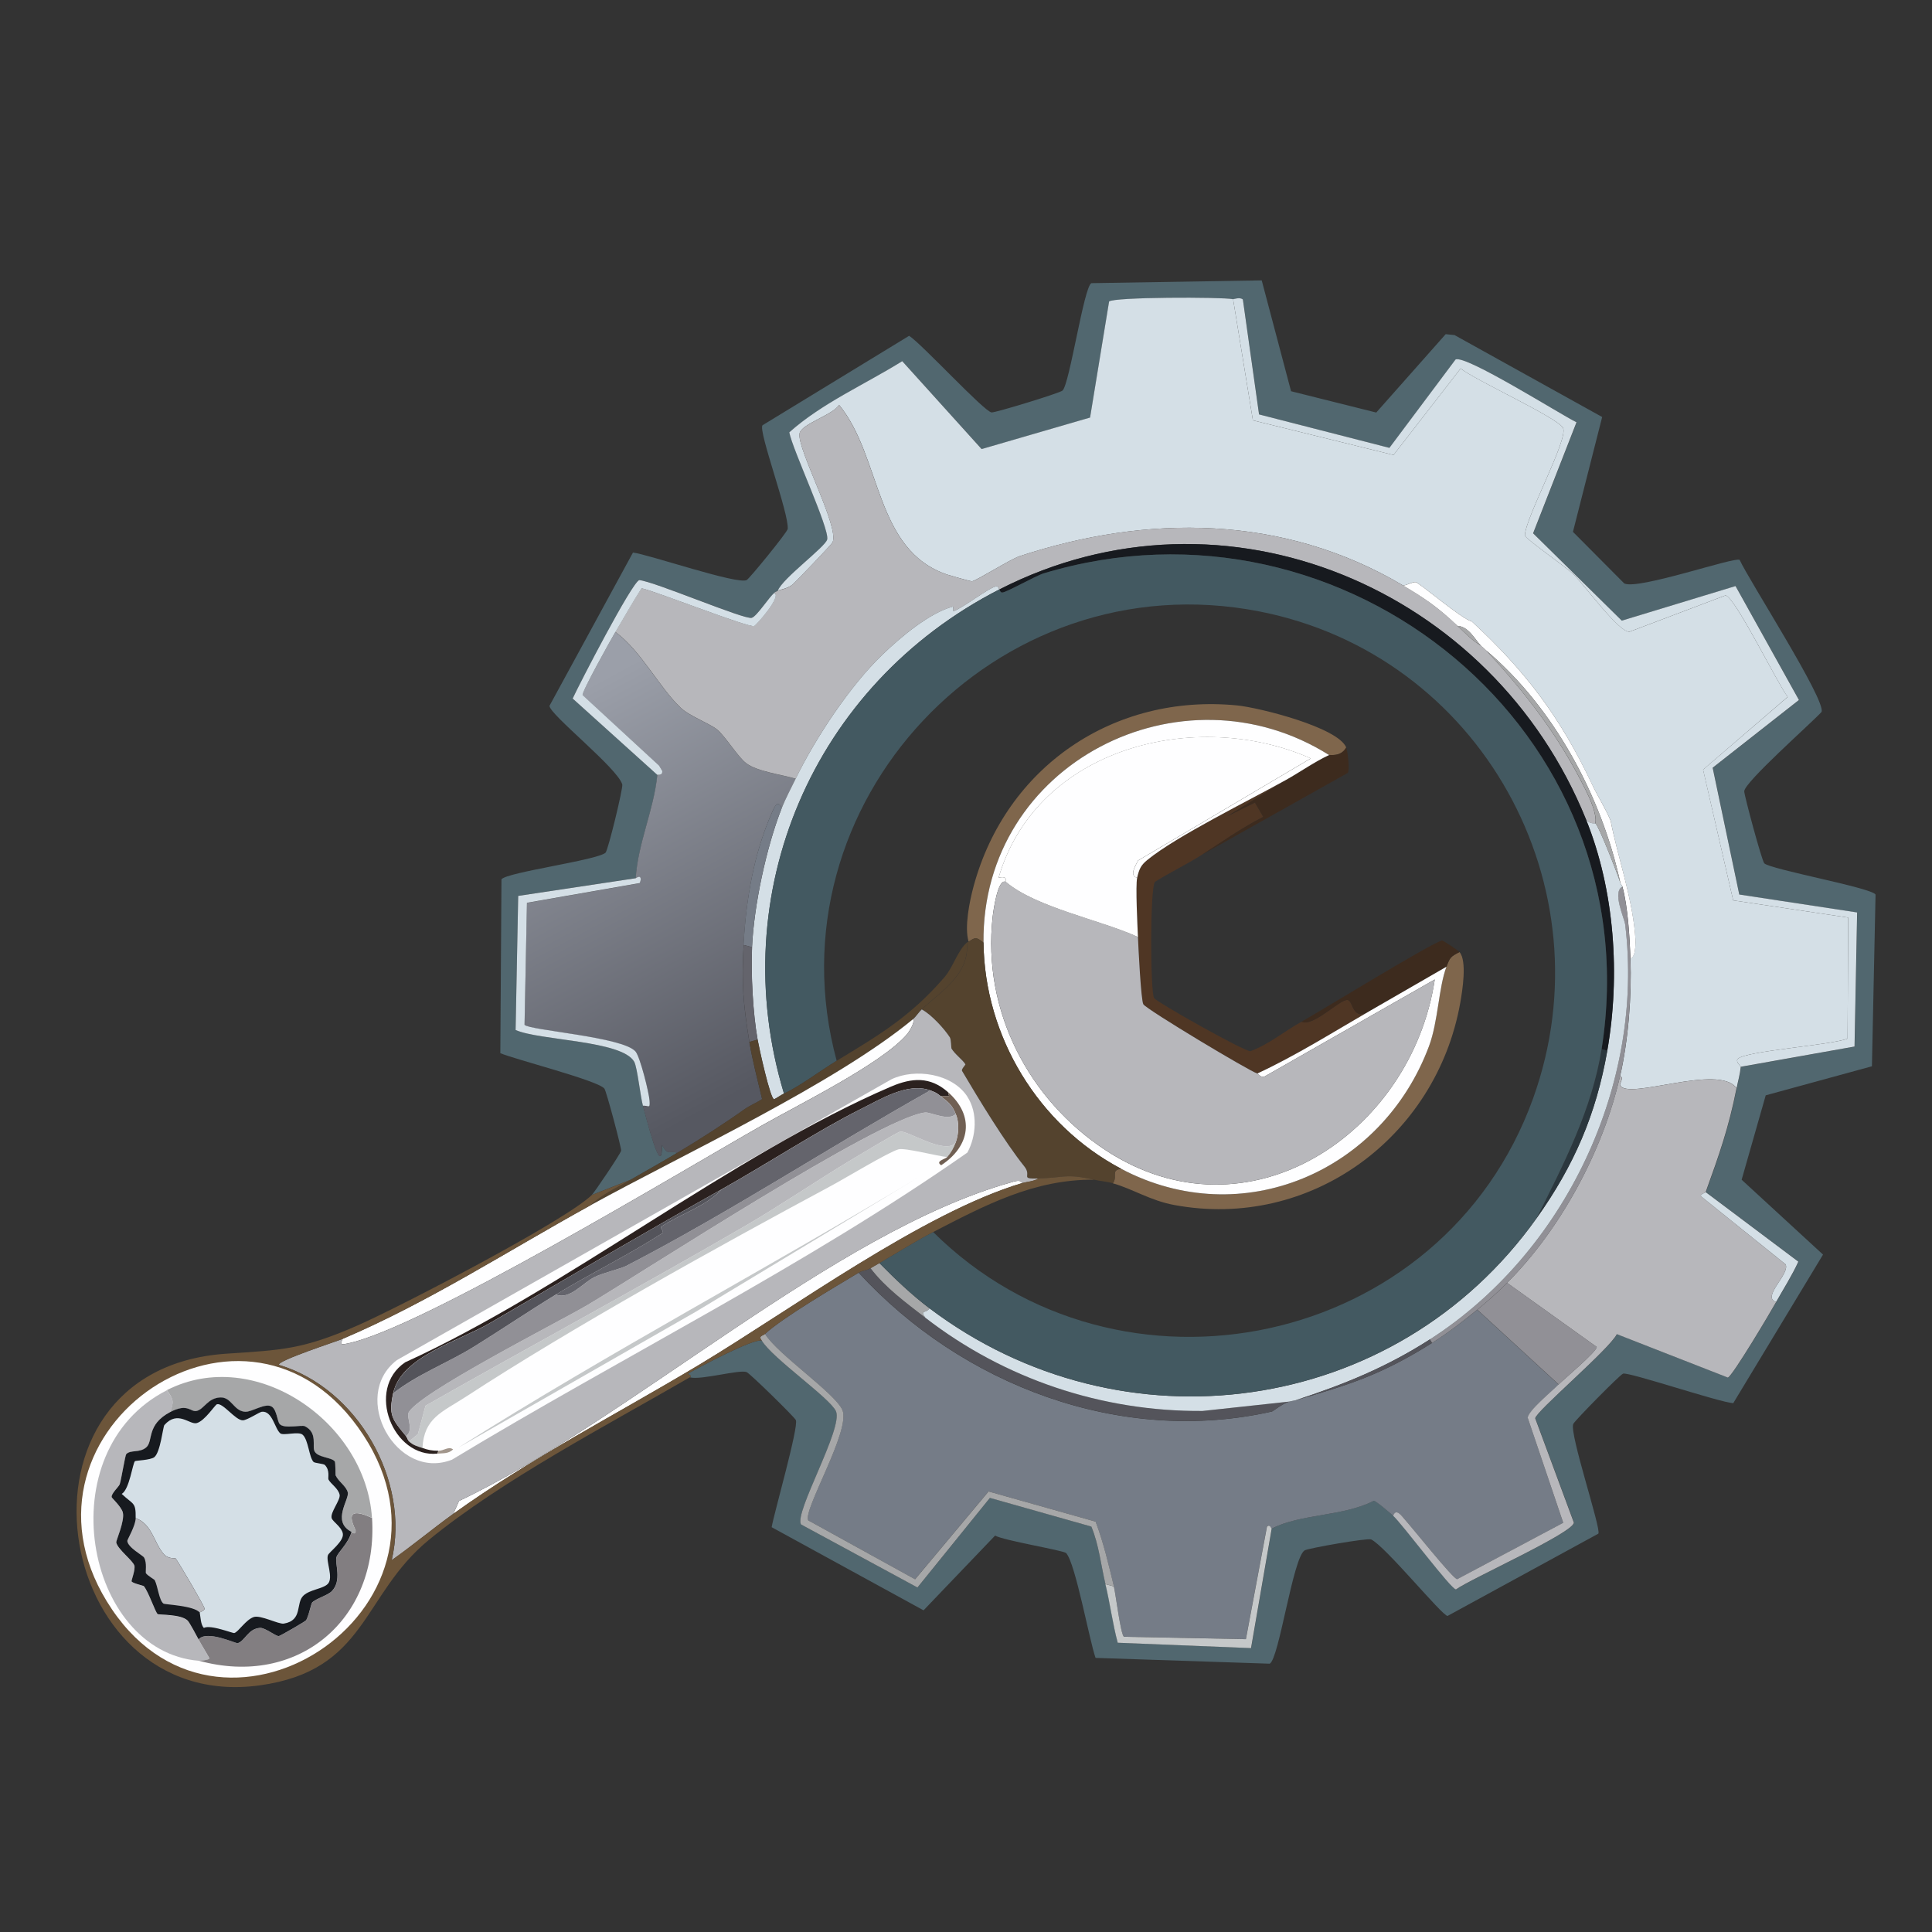 <svg width="32" height="32" viewBox="0 0 32 32" fill="none" xmlns="http://www.w3.org/2000/svg">
<rect x="0" y="0" width="32" height="32" fill="#333333" stroke="none"/>
<g clip-path="url(#clip0_6413_76082)">
<path d="M11.425 22.813C11.485 22.778 11.369 22.767 11.406 22.745C11.592 22.638 12.474 22.169 12.617 22.204C12.791 22.495 13.749 23.156 13.847 23.373C13.972 23.652 13.149 25.06 13.269 25.25L15.197 26.294L16.397 24.809L18.076 25.284C18.203 25.591 18.234 25.921 18.311 26.237C18.387 26.553 18.429 26.887 18.514 27.208L20.723 27.297L21.065 25.319C21.534 25.071 22.247 25.119 22.756 24.857C22.792 24.859 23.033 25.064 23.078 25.106C23.238 25.254 24.038 26.328 24.119 26.326C24.346 26.157 26.07 25.385 26.071 25.219L25.431 23.492C25.432 23.384 26.659 22.347 26.783 22.098L28.622 22.817C28.7 22.791 29.334 21.722 29.422 21.564C29.547 21.343 29.684 21.129 29.789 20.897L28.255 19.746C28.479 19.125 28.636 18.683 28.765 18.027C28.789 17.903 28.82 17.805 28.836 17.67L30.719 17.335L30.762 15.114L28.809 14.817L28.369 12.717L29.798 11.595L28.748 9.708L26.863 10.281L25.395 8.834L26.114 6.995C25.853 6.869 24.27 5.868 24.109 5.956L23.015 7.419L20.855 6.865L20.587 4.962C20.539 4.918 20.435 4.959 20.426 4.956C20.224 4.918 18.441 4.921 18.371 4.995L18.056 6.917L16.261 7.439L14.945 5.983C14.322 6.371 13.617 6.678 13.074 7.162C13.128 7.446 13.743 8.757 13.702 8.936C13.675 9.06 12.959 9.582 12.886 9.784C12.869 9.797 12.844 9.804 12.826 9.818C12.735 9.892 12.539 10.204 12.452 10.232C12.337 10.269 10.843 9.631 10.588 9.607C10.464 9.649 9.602 11.318 9.485 11.569L10.889 12.835C10.831 13.415 10.568 13.959 10.531 14.545L8.583 14.839L8.54 17.06C8.937 17.237 10.308 17.23 10.506 17.587C10.557 17.678 10.606 18.159 10.65 18.315C10.697 18.483 10.968 19.578 10.965 18.964C11.076 19.156 11.082 19.046 11.218 19.094C10.964 19.246 10.704 19.391 10.447 19.539L9.802 19.793C9.839 19.758 10.285 19.102 10.288 19.058C10.292 19.005 10.043 18.072 10.011 18.031C9.907 17.897 8.532 17.548 8.287 17.444L8.306 14.564C8.397 14.446 9.892 14.249 10.03 14.123C10.072 14.082 10.323 13.049 10.307 12.993C10.227 12.72 9.107 11.839 9.101 11.691L10.484 9.152C10.751 9.185 12.22 9.689 12.368 9.607C12.416 9.581 13.041 8.815 13.047 8.761C13.072 8.513 12.556 7.139 12.629 7.044L15.058 5.562C15.268 5.696 16.302 6.82 16.424 6.831C16.485 6.837 17.554 6.511 17.599 6.469C17.717 6.357 17.951 4.755 18.076 4.69L20.898 4.644L21.384 6.48L22.795 6.833L23.945 5.535L24.092 5.55L26.537 6.907L26.053 8.809L26.903 9.664C27.131 9.775 28.731 9.219 28.814 9.273C28.963 9.604 30.253 11.607 30.17 11.793C30 11.979 28.896 12.952 28.89 13.106C28.888 13.167 29.18 14.254 29.222 14.299C29.319 14.4 31.005 14.704 31.065 14.817L31.005 17.661L29.246 18.142L28.847 19.54L30.195 20.78L28.708 23.241C28.477 23.227 26.971 22.719 26.883 22.752C26.828 22.772 26.082 23.531 26.058 23.585C25.989 23.737 26.524 25.324 26.474 25.402L23.976 26.765C23.887 26.764 22.947 25.612 22.711 25.498C22.654 25.47 21.665 25.644 21.609 25.679C21.414 25.8 21.186 27.473 21.031 27.556L18.146 27.46C18.042 27.165 17.814 25.895 17.659 25.724C17.617 25.679 16.625 25.517 16.482 25.434L15.297 26.672L12.781 25.295C12.821 25.062 13.231 23.634 13.182 23.521C13.158 23.469 12.42 22.746 12.366 22.726C12.244 22.68 11.609 22.863 11.427 22.813L11.425 22.813Z" fill="#51676F"/>
<path d="M28.833 17.669C28.818 17.805 28.787 17.903 28.763 18.026C28.48 17.605 26.955 18.234 26.833 17.973C26.824 17.955 26.908 17.823 26.832 17.835C26.971 17.225 27.028 16.498 27.006 15.874C27.112 15.843 27.088 15.528 27.08 15.456C27.022 14.827 26.787 14.164 26.677 13.591C26.59 13.384 26.458 13.18 26.364 12.981C25.84 11.869 25.256 11.103 24.375 10.291C24.219 10.261 23.502 9.645 23.445 9.64C23.401 9.636 23.301 9.691 23.241 9.698C21.255 8.517 18.99 8.52 16.888 9.212C16.736 9.262 16.169 9.62 16.099 9.628C16.078 9.63 15.745 9.535 15.701 9.521C14.48 9.119 14.61 7.57 13.897 6.705C13.806 6.87 13.268 7.02 13.243 7.182C13.202 7.444 13.913 8.741 13.789 8.984C13.766 9.027 13.198 9.619 13.124 9.684C13.05 9.748 12.894 9.774 12.884 9.783C12.957 9.581 13.673 9.059 13.701 8.935C13.741 8.755 13.126 7.446 13.073 7.161C13.616 6.676 14.321 6.37 14.944 5.982L16.259 7.438L18.055 6.916L18.37 4.994C18.44 4.919 20.223 4.917 20.424 4.955L20.752 6.962L23.081 7.536L24.193 6.103C24.436 6.299 25.774 6.905 25.887 7.084C25.993 7.252 25.257 8.584 25.257 8.871C25.275 8.93 25.948 9.399 26.064 9.514C26.243 9.69 26.815 10.477 26.989 10.464L28.58 9.862C28.731 9.873 29.452 11.344 29.61 11.542L28.209 12.748L28.707 14.913L30.612 15.198L30.602 17.202C30.344 17.311 28.886 17.407 28.78 17.542C28.745 17.586 28.834 17.663 28.833 17.669Z" fill="#D4DFE6"/>
<path d="M23.077 25.107C23.031 25.065 22.791 24.86 22.755 24.858C22.246 25.12 21.532 25.072 21.063 25.32C21.059 25.322 21.033 25.233 20.984 25.286L20.635 27.149L18.614 27.109C18.56 27.064 18.481 26.406 18.449 26.275C18.361 25.914 18.279 25.552 18.146 25.203L16.373 24.703L15.156 26.158L13.386 25.182C13.294 25.015 14.1 23.685 13.951 23.352C13.825 23.07 12.874 22.43 12.671 22.094C12.971 21.818 13.833 21.314 14.222 21.08C15.935 22.945 18.564 23.946 21.068 23.379C21.086 23.374 21.251 23.243 21.35 23.216C21.391 23.205 21.445 23.198 21.456 23.194C22.359 22.931 22.872 22.775 23.717 22.245C23.982 22.079 24.226 21.891 24.468 21.694L25.816 22.933C25.698 23.051 25.305 23.372 25.305 23.486L25.892 25.223L24.137 26.157C24.072 26.16 23.389 25.3 23.272 25.173C23.23 25.128 23.125 24.967 23.076 25.108L23.077 25.107Z" fill="#757C87"/>
<path d="M13.179 12.898C13.104 13.051 13.009 13.231 12.947 13.388C12.884 13.226 12.821 13.382 12.796 13.435C12.485 14.134 12.357 14.896 12.316 15.652C12.281 16.293 12.309 16.626 12.412 17.258C12.464 17.576 12.55 17.89 12.623 18.205C12.527 18.269 12.422 18.308 12.325 18.377C12.023 18.593 11.598 18.868 11.217 19.096C11.08 19.047 11.074 19.157 10.963 18.965C10.966 19.579 10.695 18.485 10.649 18.316C10.745 18.313 10.768 18.377 10.758 18.233C10.75 18.103 10.604 17.51 10.525 17.418C10.318 17.176 8.761 17.068 8.687 16.976L8.727 14.955L10.596 14.628C10.629 14.548 10.611 14.49 10.529 14.548C10.566 13.962 10.829 13.418 10.887 12.838C10.888 12.828 10.976 12.863 10.967 12.771L10.916 12.682L9.648 11.515C9.634 11.458 10.121 10.589 10.192 10.468C10.623 10.786 10.915 11.384 11.273 11.723C11.421 11.864 11.751 11.981 11.879 12.086C12.013 12.197 12.222 12.537 12.357 12.641C12.542 12.782 12.956 12.831 13.179 12.899L13.179 12.898Z" fill="url(#paint0_linear_6413_76082)"/>
<path d="M26.426 13.638C26.42 13.632 26.326 13.657 26.269 13.571C24.719 9.744 20.284 7.853 16.552 9.763C16.548 9.764 16.538 9.71 16.503 9.712C16.398 9.719 15.941 10.078 15.791 10.123L15.786 10.047C15.395 10.151 14.923 10.548 14.621 10.838C14.078 11.36 13.509 12.22 13.179 12.898C12.957 12.83 12.542 12.781 12.358 12.64C12.222 12.536 12.014 12.196 11.88 12.085C11.751 11.98 11.422 11.862 11.274 11.722C10.916 11.383 10.624 10.785 10.193 10.467C10.335 10.225 10.473 9.98 10.625 9.743C10.865 9.792 12.387 10.397 12.489 10.367C12.522 10.358 12.953 9.877 12.824 9.817C12.841 9.804 12.867 9.797 12.884 9.783C12.893 9.775 13.049 9.752 13.123 9.684C13.198 9.617 13.765 9.027 13.788 8.984C13.912 8.741 13.202 7.444 13.242 7.182C13.267 7.022 13.805 6.871 13.896 6.705C14.609 7.571 14.479 9.119 15.701 9.521C15.745 9.536 16.078 9.63 16.099 9.628C16.169 9.621 16.736 9.262 16.887 9.212C18.989 8.519 21.254 8.517 23.241 9.698C23.622 9.925 23.817 10.061 24.141 10.366C24.263 10.481 24.384 10.61 24.529 10.696C24.534 10.702 24.577 10.732 24.61 10.768C25.28 11.489 25.818 12.187 26.26 13.079C26.329 13.218 26.451 13.476 26.424 13.637L26.426 13.638Z" fill="#B7B7BB"/>
<path d="M28.762 18.026C28.632 18.683 28.475 19.124 28.251 19.745C28.246 19.76 28.168 19.772 28.171 19.812L29.574 20.941C29.654 21.1 29.164 21.49 29.419 21.564C29.331 21.722 28.697 22.791 28.619 22.817L26.78 22.098C26.656 22.347 25.43 23.384 25.428 23.492L26.068 25.219C26.067 25.385 24.343 26.157 24.116 26.326C24.036 26.328 23.235 25.254 23.075 25.106C23.124 24.965 23.229 25.125 23.271 25.171C23.388 25.298 24.071 26.158 24.136 26.156L25.892 25.222L25.304 23.484C25.305 23.37 25.698 23.049 25.815 22.931C25.901 22.845 26.447 22.388 26.446 22.31L24.962 21.248C25.848 20.364 26.552 19.053 26.83 17.835C26.906 17.823 26.822 17.955 26.831 17.974C26.954 18.235 28.479 17.606 28.761 18.026L28.762 18.026Z" fill="#B7B7BB"/>
<path d="M28.833 17.669C28.834 17.662 28.745 17.586 28.78 17.542C28.886 17.407 30.344 17.311 30.602 17.202L30.612 15.198L28.707 14.913L28.208 12.748L29.61 11.543C29.452 11.345 28.732 9.872 28.579 9.862L26.988 10.464C26.815 10.478 26.243 9.69 26.064 9.514C25.947 9.399 25.275 8.93 25.257 8.872C25.257 8.584 25.993 7.252 25.887 7.084C25.774 6.905 24.436 6.3 24.193 6.103L23.081 7.536L20.752 6.962L20.424 4.955C20.434 4.957 20.538 4.916 20.586 4.961L20.854 6.864L23.013 7.418L24.108 5.955C24.268 5.867 25.851 6.868 26.112 6.994L25.393 8.833L26.862 10.28L28.746 9.707L29.796 11.594L28.367 12.716L28.808 14.816L30.76 15.113L30.717 17.334L28.834 17.669L28.833 17.669Z" fill="#D4DFE6"/>
<path d="M18.45 26.275L18.31 26.238C18.234 25.921 18.203 25.591 18.076 25.285L16.396 24.81L15.196 26.294L13.268 25.25C13.148 25.06 13.971 23.652 13.846 23.374C13.748 23.156 12.79 22.495 12.617 22.204C12.554 22.123 12.632 22.13 12.671 22.093C12.876 22.43 13.826 23.07 13.952 23.352C14.101 23.684 13.295 25.015 13.387 25.182L15.157 26.158L16.374 24.703L18.147 25.203C18.279 25.552 18.362 25.914 18.45 26.274L18.45 26.275Z" fill="#A6A7A8"/>
<path d="M10.649 18.315C10.606 18.159 10.556 17.679 10.505 17.587C10.307 17.23 8.936 17.237 8.54 17.06L8.583 14.839L10.53 14.546C10.612 14.488 10.63 14.547 10.597 14.626L8.728 14.953L8.688 16.974C8.762 17.065 10.319 17.173 10.526 17.416C10.604 17.508 10.75 18.101 10.759 18.231C10.769 18.374 10.745 18.31 10.65 18.314L10.649 18.315Z" fill="#D4DFE6"/>
<path d="M10.193 10.467C10.122 10.588 9.636 11.456 9.65 11.513L10.917 12.681L10.969 12.77C10.976 12.861 10.889 12.825 10.889 12.836L9.485 11.57C9.601 11.319 10.464 9.65 10.588 9.608C10.843 9.632 12.337 10.271 12.452 10.233C12.54 10.204 12.735 9.892 12.826 9.819C12.954 9.878 12.523 10.359 12.491 10.369C12.388 10.398 10.867 9.794 10.627 9.744C10.475 9.981 10.337 10.227 10.194 10.469L10.193 10.467Z" fill="#D4DFE6"/>
<path d="M21.063 25.32L20.721 27.298L18.513 27.209C18.427 26.888 18.387 26.561 18.309 26.238L18.449 26.276C18.481 26.408 18.56 27.064 18.615 27.11L20.636 27.15L20.985 25.287C21.034 25.234 21.059 25.323 21.064 25.32L21.063 25.32Z" fill="#C5C8C9"/>
<path d="M29.42 21.564C29.164 21.49 29.655 21.1 29.575 20.941L28.171 19.812C28.168 19.772 28.246 19.76 28.251 19.745L29.786 20.897C29.681 21.128 29.543 21.342 29.419 21.563L29.42 21.564Z" fill="#D4DFE6"/>
<path d="M14.223 21.079C14.294 21.036 14.347 21.048 14.418 21.006C14.671 21.336 15.003 21.576 15.327 21.826C16.641 22.842 18.252 23.382 19.918 23.37L21.352 23.215C21.253 23.242 21.088 23.373 21.07 23.378C18.566 23.944 15.937 22.944 14.224 21.079L14.223 21.079Z" fill="#54545B"/>
<path d="M15.394 21.669C15.341 21.758 15.229 21.689 15.327 21.826C15.003 21.575 14.671 21.335 14.418 21.005C14.467 20.977 14.517 20.948 14.566 20.92C14.826 21.185 15.097 21.444 15.394 21.669Z" fill="#A6A7A8"/>
<path d="M27.006 15.875C26.993 15.526 26.963 15.017 26.873 14.686C26.868 14.666 26.844 14.646 26.839 14.626C26.529 13.192 25.735 11.714 24.611 10.769C24.578 10.733 24.535 10.702 24.531 10.697C24.423 10.582 24.325 10.379 24.142 10.367C23.82 10.063 23.624 9.926 23.242 9.699C23.302 9.692 23.401 9.637 23.446 9.642C23.503 9.646 24.219 10.262 24.376 10.292C25.256 11.104 25.84 11.87 26.365 12.982C26.458 13.182 26.591 13.386 26.677 13.593C26.788 14.165 27.023 14.829 27.081 15.457C27.088 15.53 27.113 15.844 27.007 15.876L27.006 15.875Z" fill="#FEFEFF"/>
<path d="M27.005 15.875C27.027 16.499 26.97 17.226 26.831 17.836C26.553 19.053 25.849 20.365 24.963 21.248C24.807 21.404 24.639 21.553 24.468 21.692C24.227 21.889 23.983 22.078 23.718 22.244L23.683 22.185C25.927 20.745 27.241 17.961 26.917 15.313C26.904 15.208 26.697 14.77 26.871 14.686C26.962 15.018 26.992 15.526 27.004 15.876L27.005 15.875Z" fill="#919096"/>
<path d="M26.838 14.626C26.844 14.646 26.867 14.667 26.873 14.686C26.698 14.77 26.905 15.208 26.918 15.312C27.242 17.96 25.927 20.744 23.685 22.184C22.968 22.644 22.263 22.931 21.458 23.193C21.447 23.197 21.393 23.204 21.352 23.215L19.918 23.37C18.252 23.382 16.641 22.842 15.327 21.826C15.229 21.689 15.341 21.759 15.395 21.669C18.577 24.074 23.114 23.463 25.453 20.175C26.071 19.304 26.437 18.461 26.622 17.403C26.839 16.16 26.746 14.749 26.269 13.57C26.327 13.656 26.421 13.632 26.426 13.637C26.486 13.689 26.805 14.509 26.839 14.626L26.838 14.626Z" fill="#D4DFE6"/>
<path d="M25.817 22.931L24.469 21.692C24.64 21.553 24.809 21.403 24.964 21.248L26.448 22.31C26.448 22.388 25.903 22.845 25.817 22.931Z" fill="#919096"/>
<path d="M23.718 22.244C22.873 22.774 22.36 22.93 21.457 23.193C22.262 22.931 22.967 22.644 23.684 22.184L23.718 22.243L23.718 22.244Z" fill="#54545B"/>
<path d="M16.552 9.763C13.461 11.346 11.985 14.806 12.986 18.113C12.929 18.139 12.878 18.18 12.822 18.208C12.758 18.208 12.57 17.343 12.548 17.218C12.47 16.783 12.436 16.132 12.456 15.689C12.488 14.995 12.693 14.033 12.947 13.387C13.009 13.23 13.104 13.051 13.179 12.897C13.51 12.22 14.078 11.359 14.621 10.838C14.923 10.548 15.396 10.15 15.786 10.046L15.791 10.123C15.941 10.077 16.398 9.718 16.503 9.712C16.537 9.709 16.548 9.764 16.552 9.762L16.552 9.763Z" fill="#D4DFE6"/>
<path d="M12.947 13.387C12.693 14.033 12.487 14.994 12.456 15.689L12.315 15.651C12.357 14.896 12.484 14.133 12.796 13.435C12.82 13.382 12.884 13.225 12.947 13.387Z" fill="#757C87"/>
<path d="M12.549 17.219L12.413 17.258C12.31 16.625 12.282 16.292 12.317 15.652L12.457 15.689C12.437 16.133 12.471 16.784 12.549 17.219Z" fill="#64646C"/>
<path d="M26.268 13.571C26.746 14.749 26.839 16.16 26.621 17.403L26.528 17.378C27.359 12.114 22.282 7.991 17.289 9.497C17.149 9.539 16.675 9.809 16.602 9.814C16.567 9.816 16.557 9.762 16.553 9.764C20.283 7.854 24.72 9.745 26.269 13.571L26.268 13.571Z" fill="#171A1F"/>
<path d="M26.839 14.626C26.805 14.509 26.485 13.689 26.426 13.638C26.452 13.476 26.331 13.219 26.262 13.08C25.82 12.188 25.281 11.491 24.611 10.769C25.735 11.715 26.529 13.192 26.839 14.626Z" fill="#A6A7A8"/>
<path d="M24.53 10.696C24.385 10.61 24.264 10.482 24.142 10.366C24.324 10.378 24.423 10.581 24.53 10.696Z" fill="#A6A7A8"/>
<path d="M25.452 20.175C25.898 19.291 26.372 18.368 26.528 17.378L26.622 17.403C26.436 18.461 26.071 19.304 25.452 20.175Z" fill="#2B373E"/>
<path d="M26.527 17.377C26.371 18.368 25.897 19.291 25.452 20.174C23.113 23.462 18.577 24.073 15.394 21.669C15.097 21.445 14.827 21.186 14.565 20.92C14.87 20.745 15.139 20.57 15.456 20.406C18.529 23.456 23.899 22.348 25.394 18.19C26.651 14.691 24.526 10.844 20.857 10.127C16.494 9.273 12.707 13.32 13.858 17.57C13.592 17.731 13.247 17.992 12.985 18.114C11.984 14.806 13.46 11.346 16.552 9.763C16.556 9.762 16.566 9.817 16.601 9.814C16.675 9.81 17.148 9.539 17.288 9.496C22.282 7.99 27.358 12.114 26.527 17.378L26.527 17.377Z" fill="#435961"/>
<path d="M19.917 14.151C19.664 14.314 19.386 14.445 19.131 14.605C19.045 14.695 19.053 16.447 19.116 16.532C19.17 16.606 20.62 17.422 20.711 17.411C21.02 17.296 21.271 17.082 21.557 16.923C21.745 17.017 22.194 16.55 22.318 16.562C22.418 16.571 22.393 16.926 22.683 16.748C22.071 17.102 21.467 17.482 20.826 17.781C20.695 17.744 19 16.726 18.937 16.635C18.897 16.578 18.854 15.671 18.848 15.52C18.84 15.338 18.805 14.666 18.835 14.539C18.866 14.404 18.891 14.335 19.002 14.245C19.483 13.849 20.7 13.253 21.302 12.917L20.325 13.52L20.787 13.293L20.924 13.53C20.57 13.709 20.249 13.937 19.918 14.15L19.917 14.151Z" fill="#4F3624"/>
<path d="M22.298 12.381C22.209 12.541 22.03 12.498 22.014 12.506C19.569 10.966 16.257 12.643 16.29 15.613C16.164 15.515 16.156 15.525 16.043 15.597C15.971 15.355 16.059 14.926 16.126 14.679C16.662 12.701 18.447 11.484 20.491 11.684C20.855 11.72 22.161 12.046 22.298 12.381Z" fill="#7F664C"/>
<path d="M18.432 19.598C18.516 19.491 18.388 19.377 18.571 19.36C20.567 20.412 22.892 19.411 23.668 17.327C23.82 16.919 23.828 16.356 23.958 16.012C24.015 15.861 24.021 15.847 24.174 15.769C24.302 15.915 24.221 16.415 24.186 16.613C23.788 18.838 21.709 20.377 19.451 19.959C19.054 19.886 18.762 19.692 18.432 19.599L18.432 19.598Z" fill="#7F664C"/>
<path d="M24.174 15.769C24.022 15.847 24.015 15.861 23.958 16.012L22.682 16.748C22.392 16.927 22.418 16.573 22.318 16.563C22.193 16.551 21.745 17.017 21.556 16.923C21.87 16.748 23.745 15.595 23.886 15.578C23.903 15.576 24.149 15.74 24.174 15.769Z" fill="#3D2B1E"/>
<path d="M19.917 14.151C20.248 13.937 20.569 13.709 20.923 13.53L20.786 13.293L20.324 13.521L21.301 12.917C21.53 12.789 21.781 12.613 22.013 12.506C22.029 12.499 22.208 12.542 22.297 12.381C22.322 12.443 22.36 12.756 22.323 12.802L19.917 14.152L19.917 14.151Z" fill="#3D2B1E"/>
<path d="M22.014 12.506C21.782 12.612 21.531 12.789 21.302 12.917C20.7 13.253 19.484 13.849 19.002 14.245C18.891 14.335 18.866 14.404 18.835 14.538C18.692 14.507 18.822 14.318 18.849 14.254L21.711 12.562C19.811 11.721 17.169 12.378 16.54 14.538C16.704 14.501 16.652 14.602 16.66 14.608C16.524 14.537 16.451 15.103 16.441 15.189C16.27 16.734 17.028 18.208 18.315 19.053C20.671 20.597 23.381 18.771 23.764 16.223L20.951 17.827C20.894 17.862 20.832 17.783 20.825 17.781C21.466 17.483 22.07 17.102 22.682 16.748L23.958 16.012C23.828 16.355 23.821 16.919 23.669 17.327C22.891 19.411 20.567 20.412 18.572 19.36C17.199 18.637 16.306 17.167 16.29 15.613C16.257 12.644 19.569 10.966 22.014 12.506Z" fill="#FEFEFF"/>
<path d="M16.66 14.607C17.161 15.033 18.244 15.239 18.848 15.52C18.854 15.671 18.898 16.577 18.938 16.635C19 16.726 20.695 17.743 20.826 17.781C20.833 17.783 20.895 17.861 20.952 17.827L23.765 16.223C23.381 18.77 20.671 20.597 18.316 19.052C17.028 18.208 16.271 16.734 16.442 15.189C16.452 15.102 16.525 14.536 16.661 14.607L16.66 14.607Z" fill="#B7B7BB"/>
<path d="M18.835 14.539C18.806 14.665 18.84 15.338 18.848 15.52C18.244 15.24 17.161 15.033 16.66 14.607C16.652 14.602 16.704 14.5 16.54 14.537C17.169 12.377 19.81 11.72 21.711 12.561L18.849 14.253C18.821 14.317 18.691 14.506 18.835 14.538L18.835 14.539Z" fill="#FEFEFF"/>
<path d="M15.266 16.718C15.225 16.755 15.162 16.847 15.122 16.88C13.827 17.951 11.333 19.109 9.781 19.963C9.969 19.782 10.222 19.669 10.446 19.54C10.703 19.392 10.963 19.246 11.217 19.095C11.599 18.867 12.024 18.592 12.326 18.376C12.422 18.308 12.527 18.268 12.623 18.204C12.551 17.89 12.464 17.575 12.412 17.257L12.548 17.218C12.57 17.342 12.758 18.207 12.822 18.207C12.879 18.18 12.929 18.139 12.986 18.113C13.247 17.992 13.594 17.73 13.859 17.569C14.577 17.135 15.084 16.833 15.648 16.18C15.778 16.03 15.866 15.741 16.013 15.613C16.064 16.122 15.61 16.404 15.265 16.717L15.266 16.718Z" fill="#54432E"/>
<path d="M18.433 19.598C18.336 19.57 18.222 19.563 18.123 19.54C17.651 19.433 17.631 19.511 17.2 19.518C16.878 19.524 17.099 19.483 16.966 19.317C16.645 18.918 16.213 18.209 15.935 17.737C15.918 17.709 15.994 17.635 15.989 17.626C15.946 17.552 15.816 17.461 15.759 17.363C15.754 17.355 15.755 17.216 15.732 17.181C15.64 17.038 15.425 16.8 15.267 16.717C15.612 16.404 16.066 16.122 16.014 15.613C16.023 15.606 16.035 15.601 16.044 15.596C16.157 15.524 16.166 15.513 16.29 15.612C16.307 17.166 17.2 18.636 18.572 19.359C18.389 19.376 18.517 19.49 18.433 19.597L18.433 19.598Z" fill="#54432E"/>
<path d="M5.677 22.175C7.104 21.567 8.422 20.712 9.781 19.963C11.333 19.109 13.827 17.951 15.123 16.88C15.16 16.937 15.047 17.104 15.015 17.139C14.598 17.619 13.247 18.285 12.633 18.633C11.281 19.399 6.951 22.022 5.742 22.255C5.641 22.275 5.634 22.267 5.676 22.175L5.677 22.175Z" fill="#FEFEFF"/>
<path d="M16.928 19.596C15.279 20.091 13.132 21.673 11.597 22.596C10.223 23.421 8.811 24.139 7.508 25.074L7.603 24.861C10.445 23.51 13.796 20.412 16.743 19.585C16.79 19.572 16.911 19.527 16.928 19.596Z" fill="#FEFEFF"/>
<path d="M16.928 19.596C16.911 19.526 16.79 19.571 16.743 19.585C13.796 20.412 10.444 23.511 7.603 24.861L7.508 25.074C7.162 25.323 6.836 25.597 6.488 25.842C6.798 24.525 5.919 22.992 4.62 22.607C4.584 22.539 5.578 22.217 5.677 22.176C5.635 22.268 5.642 22.276 5.743 22.256C6.951 22.022 11.282 19.399 12.634 18.634C13.248 18.286 14.599 17.619 15.016 17.14C15.047 17.105 15.161 16.938 15.124 16.881C15.164 16.847 15.227 16.755 15.267 16.719C15.425 16.802 15.64 17.038 15.733 17.182C15.755 17.218 15.754 17.357 15.759 17.365C15.816 17.463 15.946 17.553 15.99 17.628C15.995 17.637 15.918 17.71 15.935 17.738C16.213 18.21 16.645 18.919 16.966 19.319C17.1 19.485 16.878 19.526 17.201 19.52C17.121 19.57 17.015 19.572 16.93 19.597L16.928 19.596Z" fill="#B7B7BB"/>
<path d="M16.02 18.161C16.199 18.433 16.17 18.817 16.023 19.09C13.328 20.976 10.314 22.466 7.486 24.177C6.565 24.538 5.791 23.13 6.573 22.528L14.768 17.875C15.161 17.69 15.771 17.781 16.021 18.161L16.02 18.161Z" fill="#FEFEFF"/>
<path d="M15.689 19.164C15.542 19.153 14.987 19.007 14.883 19.036C14.714 19.083 13.996 19.518 13.768 19.64C11.882 20.653 9.49 21.977 7.714 23.136C7.322 23.39 7.023 23.484 6.997 23.985C6.914 23.956 6.845 23.942 6.776 23.875L6.922 23.751L7.048 23.283C8.816 22.279 10.602 21.316 12.364 20.293C12.895 19.984 13.531 19.554 14.051 19.24C14.161 19.173 14.863 18.751 14.912 18.743C15.032 18.722 15.663 19.139 15.829 18.925C15.794 19.018 15.753 19.091 15.69 19.164L15.689 19.164Z" fill="#C5C8C9"/>
<path d="M15.701 18.088L15.72 18.156L15.582 18.157C15.512 18.1 15.49 18.091 15.407 18.06C15.031 17.923 14.577 18.211 14.229 18.384C13.579 18.709 12.699 19.28 11.959 19.695C10.666 20.419 9.394 21.168 8.116 21.913C7.603 22.212 6.644 22.464 6.512 23.076C6.435 23.436 6.491 23.503 6.724 23.785C6.744 23.811 6.755 23.855 6.775 23.874C6.844 23.94 6.913 23.955 6.996 23.983C7.096 24.017 7.154 24.029 7.259 24.029L7.247 24.076C6.514 24.156 6.049 23.012 6.711 22.564C9.375 21.35 12.122 19.128 14.757 17.998C15.107 17.848 15.407 17.83 15.699 18.087L15.701 18.088Z" fill="#2B211F"/>
<path d="M15.27 19.465L11.529 21.724L7.589 23.979C10.098 22.391 12.729 21.001 15.27 19.465Z" fill="#C5C8C9"/>
<path d="M15.689 19.164C15.753 19.091 15.794 19.017 15.828 18.926C15.881 18.782 15.89 18.59 15.83 18.45C15.761 18.285 15.704 18.258 15.582 18.157L15.72 18.156L15.701 18.088C16.149 18.483 16.072 18.983 15.589 19.3C15.483 19.231 15.659 19.199 15.689 19.164Z" fill="#705F53"/>
<path d="M7.249 24.077L7.261 24.03C7.352 24.03 7.43 23.95 7.505 24.007C7.425 24.082 7.343 24.067 7.249 24.077Z" fill="#A2968C"/>
<path d="M15.829 18.925C15.663 19.139 15.031 18.722 14.912 18.743C14.862 18.751 14.162 19.173 14.051 19.24C13.53 19.555 12.895 19.984 12.364 20.293C10.602 21.316 8.816 22.279 7.048 23.283L6.922 23.752L6.776 23.875C6.756 23.856 6.745 23.811 6.725 23.787C6.855 23.704 6.739 23.479 6.763 23.408C6.872 23.102 9.283 21.88 9.726 21.618C10.674 21.056 14.546 18.524 15.323 18.426C15.405 18.416 15.716 18.579 15.83 18.449C15.89 18.59 15.881 18.782 15.829 18.925Z" fill="#B7B7BB"/>
<path d="M15.83 18.449C15.715 18.578 15.405 18.415 15.322 18.426C14.545 18.524 10.674 21.056 9.726 21.618C9.283 21.88 6.872 23.102 6.763 23.408C6.738 23.478 6.855 23.704 6.724 23.787C6.492 23.504 6.436 23.437 6.513 23.078C6.929 22.753 7.416 22.576 7.863 22.298C8.31 22.02 8.758 21.717 9.209 21.442C9.441 21.532 9.644 21.253 9.851 21.15C9.988 21.083 10.275 21.018 10.378 20.965C12.099 20.073 13.721 19.008 15.408 18.061C15.492 18.092 15.512 18.101 15.582 18.158C15.705 18.259 15.761 18.286 15.83 18.451L15.83 18.449Z" fill="#919096"/>
<path d="M9.209 21.441C9.787 21.089 10.406 20.79 10.975 20.422C11.001 20.404 10.927 20.333 10.953 20.316C11.286 20.097 11.68 19.991 11.96 19.695C12.699 19.281 13.58 18.71 14.23 18.384C14.578 18.21 15.031 17.923 15.408 18.061C13.721 19.008 12.1 20.073 10.378 20.965C10.275 21.018 9.988 21.083 9.852 21.15C9.644 21.252 9.441 21.532 9.209 21.442L9.209 21.441Z" fill="#64646C"/>
<path d="M9.209 21.441C8.759 21.716 8.312 22.018 7.864 22.297C7.415 22.577 6.929 22.752 6.513 23.077C6.645 22.465 7.605 22.213 8.117 21.914C9.395 21.168 10.667 20.419 11.96 19.695C11.681 19.991 11.286 20.097 10.954 20.316C10.927 20.333 11.002 20.404 10.976 20.422C10.407 20.79 9.788 21.089 9.21 21.441L9.209 21.441Z" fill="#54545B"/>
<path d="M18.122 19.54C17.128 19.53 16.312 19.964 15.457 20.406C15.14 20.57 14.87 20.745 14.566 20.921C14.517 20.949 14.467 20.978 14.418 21.006C14.346 21.048 14.294 21.036 14.223 21.079C13.835 21.313 12.973 21.817 12.672 22.093C12.632 22.13 12.554 22.123 12.617 22.204C12.474 22.169 11.592 22.638 11.406 22.745C11.369 22.766 11.485 22.778 11.425 22.813C10.056 23.606 8.309 24.517 7.104 25.505C5.987 26.422 6.082 27.669 4.301 27.915C0.832 28.394 -0.059 22.682 3.741 22.422C4.667 22.359 5.005 22.357 5.924 21.953C6.612 21.651 9.357 20.225 9.801 19.794L10.446 19.54C10.222 19.669 9.969 19.783 9.781 19.963C8.421 20.712 7.104 21.567 5.677 22.175C5.578 22.217 4.584 22.539 4.62 22.607C5.919 22.992 6.798 24.525 6.487 25.841C6.835 25.596 7.161 25.323 7.508 25.074C8.811 24.138 10.223 23.42 11.596 22.595C13.131 21.672 15.279 20.09 16.928 19.596C17.014 19.57 17.119 19.568 17.199 19.518C17.63 19.509 17.65 19.432 18.121 19.54L18.122 19.54Z" fill="#6C553A"/>
<path d="M5.925 23.634C8.013 26.525 3.746 29.454 1.855 26.657C-0.082 23.794 3.962 20.915 5.925 23.634Z" fill="#FEFEFF"/>
<path d="M2.817 23.39C2.419 23.601 2.544 23.869 2.422 23.975C2.313 24.07 2.164 24.011 2.091 24.087C2.074 24.106 2.011 24.495 1.983 24.585C1.97 24.625 1.835 24.745 1.85 24.801C1.854 24.816 2.007 24.955 2.034 25.051C2.072 25.187 1.921 25.524 1.925 25.549C1.946 25.66 2.193 25.841 2.225 25.931C2.247 25.993 2.173 26.182 2.179 26.194C2.195 26.227 2.376 26.265 2.383 26.274C2.465 26.378 2.572 26.704 2.611 26.736C2.631 26.753 3 26.734 3.109 26.845C3.142 26.878 3.252 27.087 3.289 27.156C3.345 27.261 3.411 27.363 3.469 27.468C3.47 27.497 3.304 27.51 3.294 27.508C1.408 27.355 0.785 24.035 2.764 23.027C2.879 23.184 2.882 23.221 2.817 23.392L2.817 23.39Z" fill="#B7B7BB"/>
<path d="M6.162 25.14C6.271 26.825 4.933 27.956 3.295 27.507C3.304 27.508 3.471 27.496 3.469 27.466C3.411 27.361 3.346 27.26 3.289 27.155C3.427 26.993 3.905 27.224 3.938 27.216C4.056 27.184 4.107 26.978 4.306 26.964C4.393 26.958 4.572 27.108 4.621 27.098C4.646 27.093 5.041 26.867 5.066 26.841C5.102 26.806 5.156 26.559 5.171 26.544C5.238 26.475 5.431 26.423 5.498 26.355C5.667 26.18 5.546 25.899 5.572 25.797C5.595 25.708 5.764 25.581 5.823 25.376C5.824 25.372 5.883 25.437 5.891 25.357C5.894 25.325 5.619 24.891 6.162 25.141L6.162 25.14Z" fill="#827E81"/>
<path d="M6.162 25.14C5.62 24.89 5.894 25.325 5.891 25.356C5.883 25.437 5.824 25.372 5.823 25.375C5.484 25.204 5.792 24.833 5.76 24.719C5.731 24.614 5.61 24.548 5.559 24.439C5.554 24.429 5.557 24.228 5.545 24.21C5.498 24.14 5.271 24.147 5.213 24.046C5.161 23.956 5.271 23.738 5.049 23.625C4.996 23.598 4.709 23.672 4.633 23.589C4.594 23.547 4.586 23.365 4.508 23.305C4.405 23.226 4.173 23.392 4.06 23.385C3.869 23.374 3.833 23.14 3.647 23.149C3.44 23.159 3.386 23.335 3.261 23.372C3.159 23.402 3.116 23.231 2.817 23.391C2.881 23.22 2.878 23.183 2.764 23.025C4.224 22.281 6.058 23.555 6.161 25.14L6.162 25.14Z" fill="#A6A7A8"/>
<path d="M5.822 25.375C5.763 25.58 5.594 25.708 5.571 25.797C5.546 25.897 5.666 26.18 5.497 26.354C5.431 26.423 5.237 26.475 5.17 26.543C5.155 26.558 5.102 26.806 5.066 26.84C5.04 26.866 4.646 27.093 4.62 27.098C4.571 27.107 4.392 26.957 4.306 26.963C4.107 26.977 4.056 27.183 3.937 27.216C3.903 27.224 3.426 26.993 3.289 27.154C3.252 27.085 3.142 26.877 3.109 26.843C3 26.732 2.631 26.751 2.611 26.734C2.572 26.703 2.465 26.376 2.383 26.272C2.376 26.263 2.194 26.225 2.179 26.192C2.173 26.18 2.247 25.991 2.225 25.929C2.193 25.84 1.946 25.658 1.925 25.547C1.92 25.522 2.071 25.186 2.034 25.049C2.007 24.954 1.854 24.814 1.85 24.799C1.835 24.744 1.97 24.623 1.983 24.584C2.011 24.494 2.073 24.104 2.091 24.085C2.163 24.009 2.313 24.068 2.422 23.973C2.543 23.868 2.419 23.6 2.817 23.389C3.117 23.23 3.159 23.399 3.261 23.369C3.386 23.333 3.44 23.157 3.647 23.146C3.835 23.137 3.87 23.372 4.06 23.383C4.174 23.39 4.405 23.223 4.508 23.303C4.586 23.363 4.594 23.544 4.633 23.587C4.709 23.671 4.996 23.596 5.05 23.623C5.271 23.736 5.161 23.953 5.213 24.043C5.271 24.144 5.498 24.137 5.546 24.208C5.558 24.227 5.555 24.427 5.559 24.437C5.61 24.545 5.731 24.611 5.76 24.717C5.792 24.831 5.484 25.203 5.823 25.373L5.822 25.375Z" fill="#171A1F"/>
<path d="M3.308 26.709C3.307 26.701 3.394 26.678 3.388 26.642C3.381 26.595 2.97 25.894 2.908 25.811C2.902 25.802 2.785 25.831 2.704 25.731C2.541 25.53 2.519 25.248 2.247 25.144C2.251 24.875 2.21 24.927 2.016 24.744C2.146 24.668 2.197 24.232 2.236 24.201C2.249 24.191 2.492 24.184 2.555 24.136C2.658 24.056 2.699 23.629 2.723 23.603C2.945 23.352 3.142 23.603 3.258 23.571C3.392 23.535 3.561 23.269 3.593 23.259C3.692 23.229 3.9 23.528 4.023 23.525C4.094 23.523 4.296 23.388 4.337 23.383C4.513 23.364 4.55 23.665 4.643 23.741C4.695 23.783 4.944 23.703 5.013 23.764C5.108 23.848 5.118 24.134 5.193 24.214C5.213 24.234 5.36 24.243 5.38 24.264C5.471 24.355 5.427 24.481 5.441 24.506C5.48 24.58 5.601 24.65 5.625 24.756C5.645 24.842 5.463 25.054 5.494 25.147C5.514 25.205 5.658 25.292 5.678 25.398C5.704 25.527 5.452 25.705 5.432 25.758C5.394 25.856 5.528 26.132 5.43 26.234C5.35 26.317 5.136 26.326 5.027 26.427C4.893 26.551 5.021 26.838 4.701 26.892C4.616 26.906 4.316 26.746 4.203 26.783C4.07 26.828 3.95 27.029 3.881 27.048C3.856 27.056 3.49 26.905 3.377 26.963C3.324 26.915 3.321 26.777 3.308 26.707L3.308 26.709Z" fill="#D4DFE6"/>
<path d="M3.308 26.708C3.206 26.592 2.733 26.578 2.708 26.561C2.634 26.508 2.615 26.274 2.561 26.17C2.557 26.162 2.439 26.095 2.416 26.056C2.407 26.039 2.437 25.882 2.385 25.797C2.366 25.763 2.115 25.631 2.108 25.522C2.107 25.501 2.245 25.273 2.247 25.145C2.519 25.249 2.541 25.53 2.704 25.732C2.785 25.832 2.902 25.802 2.908 25.811C2.97 25.895 3.381 26.595 3.388 26.643C3.393 26.678 3.307 26.702 3.308 26.709L3.308 26.708Z" fill="#B7B7BB"/>
</g>
<defs>
<linearGradient id="paint0_linear_6413_76082" x1="9.171" y1="11.662" x2="12.55" y2="17.938" gradientUnits="userSpaceOnUse">
<stop stop-color="#9B9FA9"/>
<stop offset="1" stop-color="#565861"/>
</linearGradient>
<clipPath id="clip0_6413_76082">
<rect width="32" height="32" fill="white"/>
</clipPath>
</defs>
</svg>
